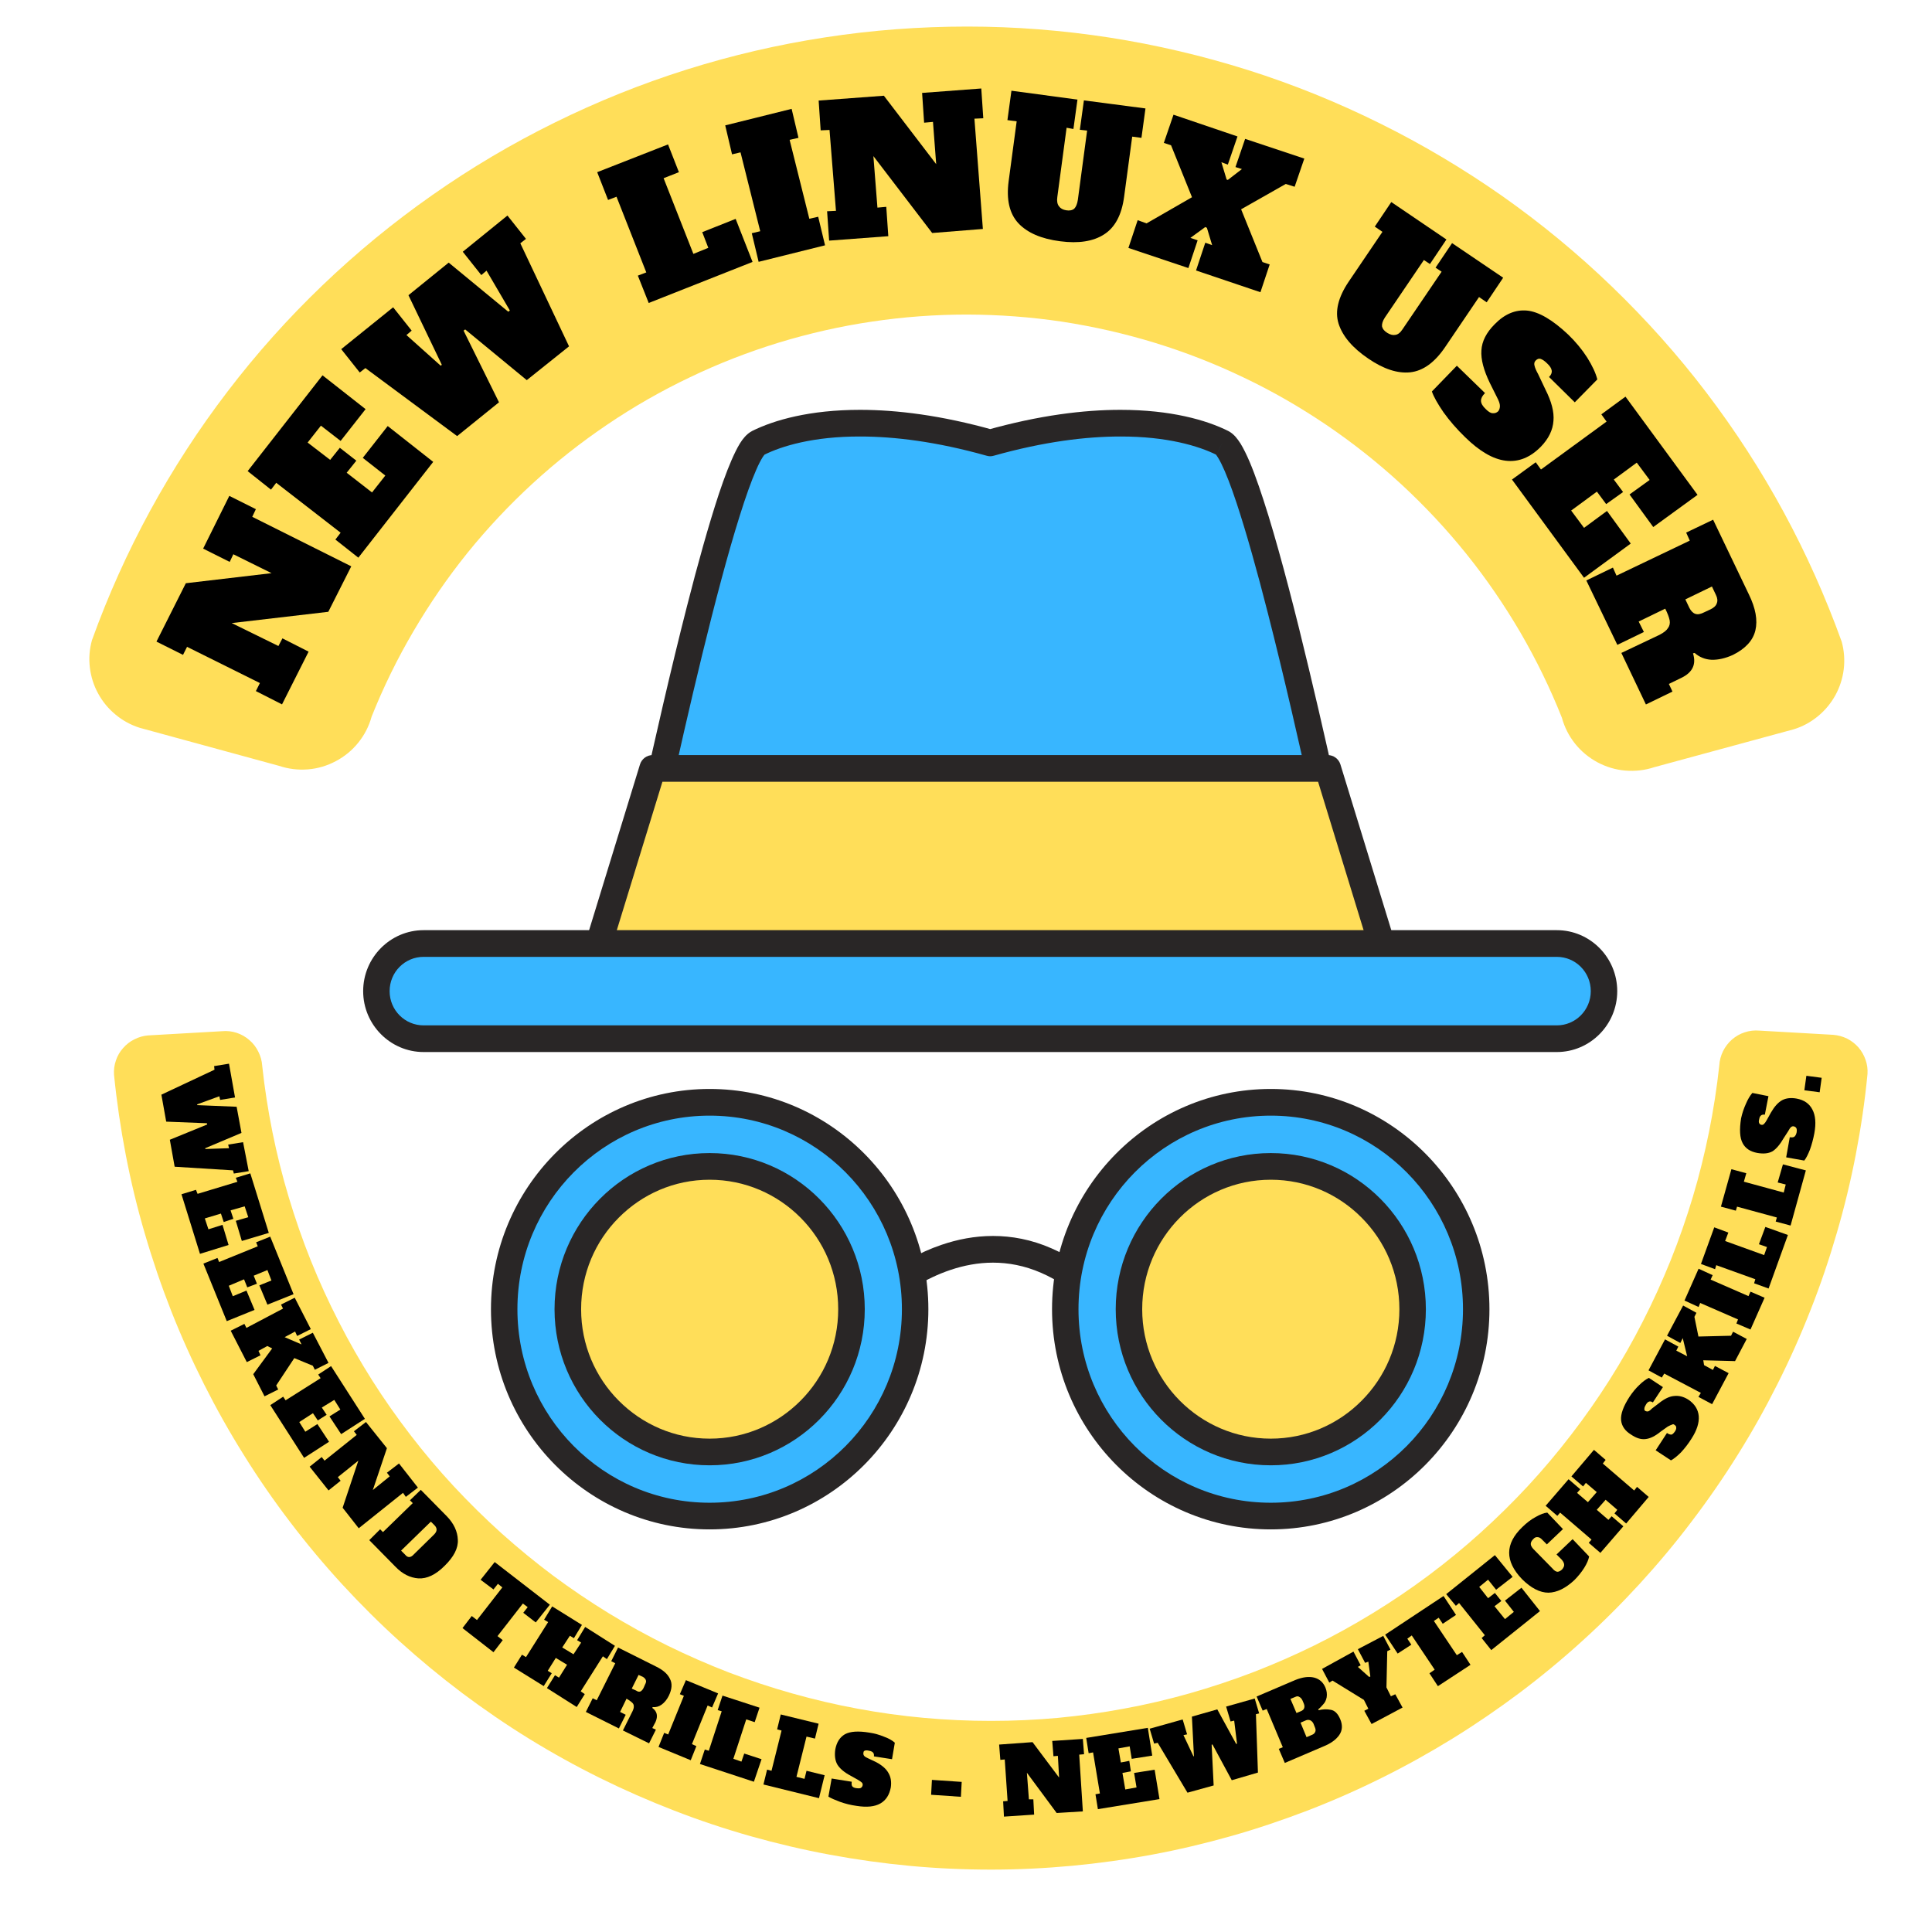 <svg xmlns="http://www.w3.org/2000/svg" xmlns:xlink="http://www.w3.org/1999/xlink" width="100" zoomAndPan="magnify" viewBox="0 0 75 75" height="100" preserveAspectRatio="xMidYMid meet" version="1.0"><defs><g/><clipPath id="c615d82514"><path d="M 24 15.871 L 53 15.871 L 53 36 L 24 36 Z M 24 15.871 " clip-rule="nonzero"/></clipPath><clipPath id="d0deb269a7"><path d="M 14.066 36 L 62.816 36 L 62.816 41 L 14.066 41 Z M 14.066 36 " clip-rule="nonzero"/></clipPath><clipPath id="6f182148db"><path d="M 19 42 L 37 42 L 37 59.371 L 19 59.371 Z M 19 42 " clip-rule="nonzero"/></clipPath><clipPath id="c26a5d27dd"><path d="M 40 42 L 58 42 L 58 59.371 L 40 59.371 Z M 40 42 " clip-rule="nonzero"/></clipPath></defs><path fill="#38b6ff" d="M 47.449 17.191 C 46.121 16.527 43.168 15.863 38.441 17.191 C 33.711 15.863 30.758 16.527 29.43 17.191 C 28.098 17.859 24.703 34.484 24.703 34.484 L 38.441 32.621 L 52.176 34.484 C 52.176 34.484 48.781 17.859 47.449 17.191 " fill-opacity="1" fill-rule="nonzero"/><g clip-path="url(#c615d82514)"><path fill="#292626" d="M 47.449 17.191 L 47.68 16.73 C 46.828 16.305 45.445 15.91 43.492 15.91 C 42.07 15.91 40.34 16.121 38.301 16.695 L 38.441 17.191 L 38.578 16.695 C 36.539 16.121 34.809 15.91 33.387 15.91 C 31.438 15.91 30.051 16.305 29.199 16.73 C 29.074 16.797 28.988 16.875 28.914 16.957 C 28.773 17.113 28.668 17.297 28.555 17.523 C 28.348 17.941 28.133 18.496 27.906 19.176 C 27.516 20.359 27.086 21.891 26.668 23.535 C 25.406 28.469 24.199 34.379 24.199 34.383 C 24.164 34.547 24.211 34.715 24.324 34.836 C 24.441 34.961 24.605 35.02 24.77 35 L 38.441 33.145 L 52.109 35 C 52.273 35.02 52.441 34.961 52.555 34.836 C 52.668 34.715 52.715 34.547 52.68 34.383 C 52.68 34.379 51.832 30.219 50.812 25.969 C 50.305 23.84 49.754 21.695 49.242 20.023 C 48.984 19.188 48.742 18.473 48.508 17.922 C 48.391 17.648 48.277 17.418 48.16 17.223 C 48.098 17.125 48.035 17.039 47.965 16.957 C 47.891 16.875 47.805 16.797 47.68 16.73 L 47.449 17.191 L 47.223 17.66 L 47.301 17.496 L 47.188 17.637 C 47.191 17.637 47.199 17.645 47.223 17.66 L 47.301 17.496 L 47.188 17.637 L 47.211 17.609 L 47.188 17.637 L 47.211 17.609 L 47.188 17.637 L 47.203 17.648 C 47.242 17.695 47.324 17.82 47.414 18.004 C 47.582 18.344 47.789 18.875 48.004 19.527 C 48.383 20.672 48.809 22.191 49.223 23.82 C 49.848 26.266 50.461 28.957 50.918 31.039 C 51.145 32.082 51.336 32.969 51.469 33.598 C 51.535 33.91 51.586 34.156 51.621 34.328 C 51.656 34.496 51.672 34.59 51.672 34.59 L 52.176 34.484 L 52.246 33.973 L 38.508 32.109 C 38.461 32.105 38.418 32.105 38.371 32.109 L 24.633 33.973 L 24.703 34.484 L 25.207 34.59 C 25.207 34.59 25.219 34.523 25.246 34.402 C 25.434 33.492 26.293 29.375 27.258 25.418 C 27.742 23.438 28.25 21.5 28.715 20.027 C 28.945 19.293 29.164 18.676 29.355 18.242 C 29.449 18.023 29.539 17.855 29.605 17.75 C 29.641 17.695 29.668 17.66 29.684 17.645 L 29.691 17.637 L 29.645 17.578 L 29.688 17.641 L 29.691 17.637 L 29.645 17.578 L 29.688 17.641 L 29.562 17.465 L 29.656 17.66 L 29.688 17.641 L 29.562 17.465 L 29.656 17.66 C 30.34 17.316 31.574 16.941 33.387 16.945 C 34.711 16.945 36.344 17.141 38.301 17.691 C 38.391 17.719 38.488 17.719 38.578 17.691 C 40.535 17.141 42.168 16.945 43.492 16.945 C 45.305 16.941 46.539 17.316 47.223 17.656 L 47.449 17.191 " fill-opacity="1" fill-rule="nonzero"/></g><path fill="#ffde59" d="M 51.543 29.828 L 25.336 29.828 L 23.09 37.145 L 53.789 37.145 L 51.543 29.828 " fill-opacity="1" fill-rule="nonzero"/><path fill="#292626" d="M 51.543 29.828 L 51.543 29.312 L 25.336 29.312 C 25.109 29.312 24.91 29.461 24.844 29.676 L 22.598 36.992 C 22.551 37.148 22.578 37.32 22.676 37.453 C 22.773 37.586 22.926 37.664 23.09 37.664 L 53.789 37.664 C 53.953 37.664 54.105 37.586 54.203 37.453 C 54.301 37.32 54.328 37.148 54.281 36.992 L 52.035 29.676 C 51.969 29.461 51.77 29.312 51.543 29.312 L 51.543 29.828 L 51.055 29.98 L 53.094 36.629 L 23.785 36.629 L 25.715 30.348 L 51.543 30.348 L 51.543 29.828 L 51.055 29.98 L 51.543 29.828 " fill-opacity="1" fill-rule="nonzero"/><g clip-path="url(#d0deb269a7)"><path fill="#38b6ff" d="M 16.445 40.32 C 15.434 40.32 14.609 39.492 14.609 38.477 C 14.609 37.457 15.434 36.629 16.445 36.629 L 60.434 36.629 C 61.445 36.629 62.27 37.457 62.27 38.477 C 62.27 39.492 61.445 40.32 60.434 40.32 L 16.445 40.32 " fill-opacity="1" fill-rule="nonzero"/><path fill="#292626" d="M 60.434 36.109 L 16.445 36.109 C 15.152 36.109 14.098 37.172 14.098 38.477 C 14.098 39.777 15.152 40.84 16.445 40.84 L 60.434 40.84 C 61.73 40.84 62.781 39.777 62.781 38.477 C 62.781 37.172 61.73 36.109 60.434 36.109 Z M 60.434 37.145 C 61.164 37.145 61.754 37.738 61.754 38.477 C 61.754 39.211 61.164 39.805 60.434 39.805 L 16.445 39.805 C 15.715 39.805 15.125 39.211 15.125 38.477 C 15.125 37.738 15.715 37.145 16.445 37.145 L 60.434 37.145 " fill-opacity="1" fill-rule="nonzero"/></g><path fill="#292626" d="M 34.324 50.855 L 34.234 50.762 L 34.324 50.855 L 34.234 50.762 L 34.324 50.855 C 34.332 50.844 34.805 50.375 35.574 49.914 C 36.34 49.457 37.387 49.016 38.547 49.016 C 39.141 49.016 39.766 49.129 40.414 49.41 C 41.066 49.691 41.75 50.148 42.445 50.855 C 42.645 51.059 42.973 51.059 43.172 50.855 C 43.375 50.656 43.375 50.328 43.172 50.125 C 42.395 49.34 41.605 48.801 40.82 48.461 C 40.039 48.117 39.27 47.98 38.547 47.98 C 37.828 47.98 37.16 48.117 36.562 48.32 C 35.668 48.621 34.934 49.07 34.418 49.441 C 33.906 49.812 33.609 50.109 33.594 50.125 C 33.395 50.328 33.395 50.656 33.598 50.855 C 33.797 51.059 34.125 51.059 34.324 50.855 " fill-opacity="1" fill-rule="nonzero"/><path fill="#38b6ff" d="M 27.547 58.855 C 23.148 58.855 19.57 55.25 19.57 50.824 C 19.57 46.391 23.148 42.789 27.547 42.789 C 31.949 42.789 35.527 46.391 35.527 50.824 C 35.527 55.25 31.949 58.855 27.547 58.855 " fill-opacity="1" fill-rule="nonzero"/><g clip-path="url(#6f182148db)"><path fill="#292626" d="M 27.547 42.273 C 22.867 42.273 19.059 46.109 19.059 50.824 C 19.059 55.539 22.867 59.371 27.547 59.371 C 32.23 59.371 36.039 55.539 36.039 50.824 C 36.039 46.109 32.23 42.273 27.547 42.273 Z M 27.547 43.309 C 31.672 43.309 35.012 46.672 35.012 50.824 C 35.012 54.973 31.672 58.336 27.547 58.336 C 23.426 58.336 20.086 54.973 20.086 50.824 C 20.086 46.672 23.426 43.309 27.547 43.309 " fill-opacity="1" fill-rule="nonzero"/></g><path fill="#ffde59" d="M 33.055 50.824 C 33.055 53.883 30.59 56.367 27.547 56.367 C 24.508 56.367 22.043 53.883 22.043 50.824 C 22.043 47.762 24.508 45.277 27.547 45.277 C 30.59 45.277 33.055 47.762 33.055 50.824 " fill-opacity="1" fill-rule="nonzero"/><path fill="#292626" d="M 33.055 50.824 L 32.539 50.824 C 32.539 52.211 31.984 53.465 31.078 54.375 C 30.172 55.285 28.926 55.848 27.547 55.848 C 26.168 55.848 24.926 55.285 24.02 54.375 C 23.113 53.465 22.559 52.211 22.559 50.824 C 22.559 49.434 23.113 48.18 24.02 47.27 C 24.926 46.359 26.168 45.797 27.547 45.797 C 28.926 45.797 30.172 46.359 31.078 47.27 C 31.984 48.18 32.539 49.434 32.539 50.824 L 33.57 50.824 C 33.57 47.477 30.871 44.762 27.547 44.762 C 24.223 44.762 21.527 47.477 21.527 50.824 C 21.527 54.172 24.223 56.883 27.547 56.883 C 30.871 56.883 33.57 54.172 33.57 50.824 L 33.055 50.824 " fill-opacity="1" fill-rule="nonzero"/><path fill="#38b6ff" d="M 49.332 58.855 C 44.934 58.855 41.352 55.25 41.352 50.824 C 41.352 46.391 44.934 42.789 49.332 42.789 C 53.73 42.789 57.309 46.391 57.309 50.824 C 57.309 55.25 53.73 58.855 49.332 58.855 " fill-opacity="1" fill-rule="nonzero"/><g clip-path="url(#c26a5d27dd)"><path fill="#292626" d="M 49.332 42.273 C 44.648 42.273 40.84 46.109 40.84 50.824 C 40.84 55.539 44.648 59.371 49.332 59.371 C 54.016 59.371 57.82 55.539 57.82 50.824 C 57.82 46.109 54.016 42.273 49.332 42.273 Z M 49.332 43.309 C 53.453 43.309 56.793 46.672 56.793 50.824 C 56.793 54.973 53.453 58.336 49.332 58.336 C 45.207 58.336 41.867 54.973 41.867 50.824 C 41.867 46.672 45.207 43.309 49.332 43.309 " fill-opacity="1" fill-rule="nonzero"/></g><path fill="#ffde59" d="M 54.836 50.824 C 54.836 53.883 52.371 56.367 49.332 56.367 C 46.289 56.367 43.824 53.883 43.824 50.824 C 43.824 47.762 46.289 45.277 49.332 45.277 C 52.371 45.277 54.836 47.762 54.836 50.824 " fill-opacity="1" fill-rule="nonzero"/><path fill="#292626" d="M 54.836 50.824 L 54.324 50.824 C 54.324 52.211 53.766 53.465 52.859 54.375 C 51.957 55.285 50.711 55.848 49.332 55.848 C 47.953 55.848 46.707 55.285 45.801 54.375 C 44.898 53.465 44.34 52.211 44.34 50.824 C 44.34 49.434 44.898 48.18 45.801 47.27 C 46.707 46.359 47.953 45.797 49.332 45.797 C 50.711 45.797 51.957 46.359 52.859 47.27 C 53.766 48.18 54.324 49.434 54.324 50.824 L 55.352 50.824 C 55.352 47.477 52.656 44.762 49.332 44.762 C 46.008 44.762 43.312 47.477 43.312 50.824 C 43.312 54.172 46.008 56.883 49.332 56.883 C 52.656 56.883 55.352 54.172 55.352 50.824 L 54.836 50.824 " fill-opacity="1" fill-rule="nonzero"/><path fill="#ffde59" d="M 71.172 40.172 C 71.359 40.188 71.539 40.238 71.707 40.32 C 71.875 40.406 72.02 40.52 72.145 40.66 C 72.27 40.805 72.359 40.965 72.422 41.145 C 72.484 41.32 72.508 41.504 72.496 41.691 C 72.395 42.738 72.242 43.777 72.043 44.812 C 71.844 45.844 71.598 46.863 71.301 47.875 C 71.008 48.883 70.672 49.879 70.285 50.855 C 69.902 51.832 69.473 52.793 69 53.73 C 68.527 54.672 68.016 55.586 67.457 56.477 C 66.902 57.367 66.305 58.23 65.668 59.066 C 65.035 59.906 64.359 60.711 63.652 61.484 C 62.941 62.258 62.199 63 61.422 63.703 C 60.645 64.41 59.836 65.078 58.996 65.711 C 58.156 66.34 57.289 66.934 56.398 67.484 C 55.504 68.035 54.586 68.547 53.648 69.012 C 52.707 69.48 51.75 69.902 50.77 70.281 C 49.789 70.656 48.797 70.992 47.789 71.277 C 46.777 71.562 45.758 71.805 44.727 71.996 C 43.695 72.188 42.656 72.332 41.613 72.43 C 40.566 72.527 39.523 72.578 38.473 72.578 C 37.422 72.578 36.375 72.531 35.332 72.434 C 34.289 72.336 33.25 72.191 32.219 72 C 31.188 71.809 30.168 71.57 29.156 71.285 C 28.148 71 27.152 70.668 26.176 70.289 C 25.195 69.91 24.234 69.488 23.293 69.023 C 22.355 68.559 21.438 68.051 20.543 67.5 C 19.648 66.949 18.785 66.355 17.945 65.727 C 17.105 65.094 16.297 64.426 15.52 63.723 C 14.738 63.016 13.996 62.277 13.285 61.504 C 12.574 60.73 11.902 59.926 11.266 59.09 C 10.629 58.254 10.031 57.391 9.477 56.5 C 8.918 55.609 8.402 54.691 7.93 53.754 C 7.457 52.816 7.027 51.859 6.641 50.879 C 6.258 49.902 5.918 48.906 5.625 47.898 C 5.328 46.891 5.082 45.867 4.883 44.836 C 4.684 43.805 4.531 42.766 4.426 41.719 C 4.414 41.531 4.438 41.348 4.5 41.168 C 4.559 40.988 4.652 40.828 4.777 40.688 C 4.898 40.547 5.047 40.43 5.215 40.348 C 5.383 40.262 5.559 40.211 5.746 40.195 L 8.621 40.031 C 8.816 40.012 9.004 40.035 9.188 40.094 C 9.371 40.156 9.539 40.25 9.684 40.379 C 9.832 40.504 9.945 40.656 10.031 40.832 C 10.117 41.004 10.168 41.188 10.18 41.383 C 10.273 42.246 10.406 43.105 10.578 43.957 C 10.75 44.809 10.961 45.652 11.211 46.484 C 11.461 47.316 11.746 48.137 12.07 48.945 C 12.395 49.75 12.754 50.539 13.152 51.312 C 13.547 52.086 13.977 52.84 14.441 53.574 C 14.906 54.309 15.406 55.02 15.934 55.707 C 16.465 56.398 17.023 57.059 17.613 57.695 C 18.207 58.332 18.824 58.941 19.469 59.523 C 20.117 60.102 20.785 60.652 21.48 61.172 C 22.18 61.691 22.898 62.176 23.637 62.629 C 24.379 63.082 25.137 63.5 25.914 63.883 C 26.695 64.266 27.488 64.613 28.297 64.926 C 29.109 65.234 29.93 65.508 30.766 65.742 C 31.602 65.977 32.445 66.176 33.297 66.332 C 34.152 66.492 35.008 66.609 35.875 66.688 C 36.738 66.766 37.602 66.805 38.469 66.805 C 39.336 66.805 40.203 66.766 41.066 66.688 C 41.93 66.605 42.789 66.488 43.641 66.328 C 44.496 66.172 45.34 65.973 46.172 65.738 C 47.008 65.5 47.832 65.227 48.641 64.918 C 49.449 64.605 50.246 64.258 51.023 63.875 C 51.801 63.492 52.562 63.07 53.301 62.617 C 54.039 62.164 54.758 61.68 55.453 61.16 C 56.148 60.641 56.82 60.09 57.465 59.508 C 58.109 58.926 58.73 58.316 59.32 57.68 C 59.91 57.043 60.469 56.379 60.996 55.691 C 61.527 55.004 62.023 54.293 62.488 53.559 C 62.953 52.824 63.383 52.07 63.777 51.293 C 64.172 50.52 64.531 49.73 64.855 48.926 C 65.18 48.117 65.465 47.297 65.715 46.465 C 65.965 45.633 66.172 44.789 66.344 43.938 C 66.516 43.086 66.648 42.227 66.742 41.363 C 66.754 41.168 66.801 40.984 66.887 40.809 C 66.973 40.633 67.09 40.484 67.234 40.355 C 67.383 40.227 67.547 40.133 67.73 40.074 C 67.918 40.012 68.105 39.992 68.297 40.008 Z M 71.172 40.172 " fill-opacity="1" fill-rule="nonzero"/><g fill="#000000" fill-opacity="1"><g transform="translate(6.124, 41.745)"><g><path d="M 3.312 2.594 L 3.531 3.719 L 2.953 3.812 L 2.922 3.688 L 0.656 3.547 L 0.469 2.5 L 1.922 1.906 L 1.906 1.859 L 0.328 1.797 L 0.141 0.75 L 2.203 -0.219 L 2.188 -0.359 L 2.766 -0.453 L 3 0.859 L 2.422 0.953 L 2.391 0.812 L 1.531 1.125 L 1.531 1.156 L 3.062 1.219 L 3.25 2.234 L 1.844 2.828 L 1.844 2.859 L 2.766 2.828 L 2.734 2.688 Z M 3.312 2.594 "/></g></g></g><g fill="#000000" fill-opacity="1"><g transform="translate(7.029, 46.283)"><g><path d="M 0.016 0.078 L 0.578 -0.094 L 0.641 0.062 L 2.188 -0.406 L 2.125 -0.562 L 2.688 -0.734 L 3.406 1.578 L 2.359 1.891 L 2.125 1.109 L 2.609 0.969 L 2.469 0.547 L 1.922 0.703 L 2.031 1.031 L 1.656 1.156 L 1.547 0.828 L 0.922 1.016 L 1.062 1.438 L 1.609 1.266 L 1.844 2.047 L 0.734 2.391 Z M 0.016 0.078 "/></g></g></g><g fill="#000000" fill-opacity="1"><g transform="translate(7.865, 48.975)"><g><path d="M 0.031 0.078 L 0.578 -0.141 L 0.641 0.016 L 2.141 -0.594 L 2.078 -0.75 L 2.625 -0.969 L 3.531 1.266 L 2.516 1.672 L 2.203 0.922 L 2.672 0.734 L 2.516 0.328 L 1.984 0.547 L 2.109 0.859 L 1.734 1 L 1.609 0.688 L 1.016 0.938 L 1.172 1.344 L 1.703 1.125 L 2.016 1.875 L 0.938 2.312 Z M 0.031 0.078 "/></g></g></g><g fill="#000000" fill-opacity="1"><g transform="translate(8.925, 51.596)"><g><path d="M 1.797 2.188 L 1.875 2.344 L 1.344 2.609 L 0.906 1.75 L 1.641 0.75 L 1.453 0.656 L 1.109 0.844 L 1.188 1.016 L 0.656 1.281 L 0.031 0.062 L 0.562 -0.203 L 0.641 -0.047 L 2.062 -0.797 L 1.984 -0.953 L 2.516 -1.219 L 3.141 0 L 2.609 0.266 L 2.531 0.094 L 2.125 0.312 L 2.781 0.594 L 2.688 0.406 L 3.219 0.141 L 3.828 1.312 L 3.297 1.578 L 3.219 1.422 L 2.5 1.125 Z M 1.797 2.188 "/></g></g></g><g fill="#000000" fill-opacity="1"><g transform="translate(10.446, 54.485)"><g><path d="M 0.047 0.062 L 0.547 -0.266 L 0.641 -0.125 L 2 -0.984 L 1.906 -1.125 L 2.406 -1.453 L 3.719 0.594 L 2.797 1.188 L 2.344 0.5 L 2.766 0.234 L 2.531 -0.141 L 2.047 0.156 L 2.234 0.438 L 1.891 0.656 L 1.703 0.375 L 1.172 0.719 L 1.406 1.094 L 1.875 0.797 L 2.328 1.484 L 1.359 2.109 Z M 0.047 0.062 "/></g></g></g><g fill="#000000" fill-opacity="1"><g transform="translate(11.973, 56.874)"><g><path d="M 3.516 -0.062 L 4.25 0.875 L 3.781 1.234 L 3.672 1.078 L 1.953 2.453 L 1.328 1.656 L 1.938 -0.172 L 1.141 0.469 L 1.25 0.609 L 0.781 0.984 L 0.047 0.062 L 0.516 -0.312 L 0.625 -0.172 L 1.875 -1.172 L 1.766 -1.312 L 2.234 -1.672 L 3.047 -0.656 L 2.5 0.969 L 3.156 0.438 L 3.047 0.297 Z M 3.516 -0.062 "/></g></g></g><g fill="#000000" fill-opacity="1"><g transform="translate(14.273, 59.726)"><g><path d="M 0.484 -0.359 L 0.594 -0.25 L 1.75 -1.375 L 1.641 -1.484 L 2.062 -1.891 L 3.078 -0.859 C 3.348 -0.578 3.488 -0.273 3.5 0.047 C 3.52 0.367 3.348 0.707 2.984 1.062 C 2.641 1.406 2.301 1.566 1.969 1.547 C 1.645 1.523 1.348 1.375 1.078 1.094 L 0.062 0.062 Z M 1.453 0.625 C 1.504 0.688 1.555 0.719 1.609 0.719 C 1.672 0.719 1.734 0.68 1.797 0.609 L 2.562 -0.141 C 2.695 -0.266 2.711 -0.383 2.609 -0.5 L 2.453 -0.656 L 1.297 0.469 Z M 1.453 0.625 "/></g></g></g><g fill="#000000" fill-opacity="1"><g transform="translate(16.489, 61.927)"><g/></g></g><g fill="#000000" fill-opacity="1"><g transform="translate(17.454, 62.811)"><g><path d="M 3.344 0.172 L 2.859 -0.203 L 3.031 -0.422 L 2.844 -0.562 L 1.859 0.703 L 2.062 0.859 L 1.703 1.328 L 0.5 0.391 L 0.859 -0.078 L 1.062 0.078 L 2.047 -1.188 L 1.875 -1.328 L 1.703 -1.109 L 1.203 -1.484 L 1.75 -2.172 L 3.891 -0.516 Z M 3.344 0.172 "/></g></g></g><g fill="#000000" fill-opacity="1"><g transform="translate(19.888, 64.688)"><g><path d="M 3.672 -0.281 L 3.516 -0.391 L 2.656 0.969 L 2.812 1.078 L 2.5 1.578 L 1.344 0.844 L 1.656 0.344 L 1.812 0.438 L 2.125 -0.062 L 1.688 -0.328 L 1.375 0.172 L 1.531 0.266 L 1.219 0.766 L 0.062 0.047 L 0.375 -0.453 L 0.531 -0.359 L 1.391 -1.719 L 1.234 -1.812 L 1.547 -2.328 L 2.703 -1.609 L 2.391 -1.094 L 2.234 -1.188 L 1.938 -0.734 L 2.375 -0.469 L 2.672 -0.922 L 2.516 -1.016 L 2.828 -1.531 L 3.984 -0.797 Z M 3.672 -0.281 "/></g></g></g><g fill="#000000" fill-opacity="1"><g transform="translate(22.681, 66.426)"><g><path d="M 0.328 -0.5 L 0.484 -0.422 L 1.203 -1.859 L 1.047 -1.938 L 1.312 -2.469 L 2.781 -1.734 C 3.062 -1.598 3.242 -1.438 3.328 -1.25 C 3.422 -1.07 3.406 -0.852 3.281 -0.594 C 3.207 -0.445 3.113 -0.332 3 -0.25 C 2.895 -0.176 2.781 -0.145 2.656 -0.156 L 2.641 -0.125 C 2.828 0.008 2.867 0.191 2.766 0.422 L 2.641 0.656 L 2.781 0.719 L 2.516 1.25 L 1.5 0.75 L 1.875 0 C 1.914 -0.082 1.93 -0.148 1.922 -0.203 C 1.922 -0.254 1.895 -0.301 1.844 -0.344 C 1.801 -0.383 1.734 -0.43 1.641 -0.484 L 1.391 0.031 L 1.609 0.141 L 1.344 0.672 L 0.062 0.031 Z M 2.016 -0.797 C 2.078 -0.754 2.133 -0.742 2.188 -0.766 C 2.238 -0.797 2.281 -0.848 2.312 -0.922 L 2.359 -1.031 C 2.398 -1.102 2.41 -1.16 2.391 -1.203 C 2.379 -1.242 2.344 -1.285 2.281 -1.328 L 2.109 -1.406 L 1.844 -0.875 Z M 2.016 -0.797 "/></g></g></g><g fill="#000000" fill-opacity="1"><g transform="translate(25.486, 67.785)"><g><path d="M 0.078 0.031 L 0.297 -0.516 L 0.453 -0.453 L 1.062 -1.953 L 0.906 -2.016 L 1.141 -2.562 L 2.391 -2.047 L 2.156 -1.5 L 1.984 -1.578 L 1.375 -0.078 L 1.547 0 L 1.328 0.547 Z M 0.078 0.031 "/></g></g></g><g fill="#000000" fill-opacity="1"><g transform="translate(27.094, 68.448)"><g><path d="M 0.078 0.031 L 0.266 -0.531 L 0.422 -0.484 L 0.922 -2.016 L 0.766 -2.062 L 0.953 -2.625 L 2.391 -2.156 L 2.203 -1.594 L 1.875 -1.703 L 1.375 -0.172 L 1.688 -0.062 L 1.797 -0.375 L 2.469 -0.156 L 2.172 0.719 Z M 0.078 0.031 "/></g></g></g><g fill="#000000" fill-opacity="1"><g transform="translate(29.559, 69.258)"><g><path d="M 0.078 0.016 L 0.219 -0.562 L 0.391 -0.516 L 0.781 -2.078 L 0.609 -2.125 L 0.75 -2.703 L 2.219 -2.344 L 2.078 -1.766 L 1.75 -1.844 L 1.359 -0.281 L 1.672 -0.203 L 1.75 -0.516 L 2.453 -0.344 L 2.234 0.547 Z M 0.078 0.016 "/></g></g></g><g fill="#000000" fill-opacity="1"><g transform="translate(32.081, 69.87)"><g><path d="M 1.172 0.234 C 0.941 0.203 0.727 0.148 0.531 0.078 C 0.332 0.004 0.18 -0.062 0.078 -0.125 L 0.203 -0.828 L 0.984 -0.703 C 0.973 -0.629 0.977 -0.57 1 -0.531 C 1.031 -0.488 1.086 -0.461 1.172 -0.453 C 1.254 -0.441 1.312 -0.445 1.344 -0.469 C 1.375 -0.488 1.395 -0.52 1.406 -0.562 C 1.414 -0.602 1.406 -0.641 1.375 -0.672 C 1.344 -0.703 1.289 -0.738 1.219 -0.781 L 0.938 -0.938 C 0.688 -1.07 0.516 -1.219 0.422 -1.375 C 0.336 -1.531 0.312 -1.723 0.344 -1.953 C 0.395 -2.234 0.52 -2.43 0.719 -2.547 C 0.926 -2.66 1.242 -2.68 1.672 -2.609 C 1.879 -2.578 2.066 -2.523 2.234 -2.453 C 2.41 -2.391 2.551 -2.312 2.656 -2.219 L 2.547 -1.578 L 1.844 -1.688 C 1.863 -1.812 1.801 -1.883 1.656 -1.906 C 1.582 -1.926 1.523 -1.926 1.484 -1.906 C 1.453 -1.895 1.438 -1.867 1.438 -1.828 C 1.426 -1.785 1.438 -1.742 1.469 -1.703 C 1.5 -1.672 1.551 -1.641 1.625 -1.609 L 1.922 -1.469 C 2.16 -1.344 2.32 -1.203 2.406 -1.047 C 2.5 -0.891 2.531 -0.703 2.5 -0.484 C 2.445 -0.191 2.312 0.016 2.094 0.141 C 1.875 0.266 1.566 0.297 1.172 0.234 Z M 1.172 0.234 "/></g></g></g><g fill="#000000" fill-opacity="1"><g transform="translate(34.698, 70.265)"><g/></g></g><g fill="#000000" fill-opacity="1"><g transform="translate(35.974, 70.392)"><g><path d="M 0.172 -0.719 L 0.203 -1.297 L 1.359 -1.219 L 1.328 -0.641 Z M 0.172 -0.719 "/></g></g></g><g fill="#000000" fill-opacity="1"><g transform="translate(37.574, 70.472)"><g/></g></g><g fill="#000000" fill-opacity="1"><g transform="translate(38.895, 70.521)"><g><path d="M 1.953 -2.938 L 3.141 -3.016 L 3.188 -2.422 L 3 -2.406 L 3.141 -0.203 L 2.125 -0.141 L 0.969 -1.703 L 1.047 -0.672 L 1.219 -0.672 L 1.25 -0.078 L 0.078 0 L 0.047 -0.594 L 0.219 -0.609 L 0.109 -2.219 L -0.062 -2.203 L -0.109 -2.797 L 1.188 -2.891 L 2.219 -1.516 L 2.172 -2.359 L 2 -2.344 Z M 1.953 -2.938 "/></g></g></g><g fill="#000000" fill-opacity="1"><g transform="translate(42.542, 70.247)"><g><path d="M 0.078 -0.016 L -0.016 -0.594 L 0.156 -0.625 L -0.109 -2.219 L -0.281 -2.188 L -0.375 -2.781 L 2.016 -3.172 L 2.188 -2.094 L 1.391 -1.969 L 1.312 -2.453 L 0.875 -2.375 L 0.969 -1.828 L 1.297 -1.891 L 1.359 -1.484 L 1.031 -1.422 L 1.141 -0.781 L 1.578 -0.859 L 1.484 -1.422 L 2.281 -1.547 L 2.469 -0.406 Z M 0.078 -0.016 "/></g></g></g><g fill="#000000" fill-opacity="1"><g transform="translate(45.364, 69.811)"><g><path d="M 2.234 -3.562 L 3.344 -3.875 L 3.516 -3.297 L 3.391 -3.266 L 3.469 -1 L 2.453 -0.703 L 1.703 -2.094 L 1.672 -2.078 L 1.75 -0.5 L 0.734 -0.219 L -0.422 -2.156 L -0.562 -2.125 L -0.734 -2.703 L 0.547 -3.062 L 0.719 -2.484 L 0.578 -2.453 L 0.969 -1.625 L 0.984 -1.641 L 0.906 -3.172 L 1.891 -3.453 L 2.625 -2.109 L 2.656 -2.125 L 2.547 -3.016 L 2.406 -2.984 Z M 2.234 -3.562 "/></g></g></g><g fill="#000000" fill-opacity="1"><g transform="translate(49.798, 68.468)"><g><path d="M -0.156 -0.578 L 0 -0.641 L -0.625 -2.125 L -0.781 -2.062 L -1.016 -2.609 L 0.484 -3.25 C 0.766 -3.363 1.008 -3.395 1.219 -3.344 C 1.426 -3.289 1.57 -3.16 1.656 -2.953 C 1.707 -2.828 1.723 -2.703 1.703 -2.578 C 1.68 -2.461 1.633 -2.367 1.562 -2.297 C 1.5 -2.223 1.438 -2.16 1.375 -2.109 L 1.391 -2.078 C 1.547 -2.117 1.703 -2.125 1.859 -2.094 C 2.016 -2.07 2.141 -1.945 2.234 -1.719 C 2.328 -1.488 2.312 -1.285 2.188 -1.109 C 2.062 -0.93 1.859 -0.785 1.578 -0.672 L 0.078 -0.031 Z M 0.719 -2.047 C 0.781 -2.078 0.816 -2.113 0.828 -2.156 C 0.848 -2.207 0.844 -2.27 0.812 -2.344 L 0.766 -2.453 C 0.734 -2.523 0.691 -2.57 0.641 -2.594 C 0.598 -2.625 0.547 -2.625 0.484 -2.594 L 0.297 -2.516 L 0.531 -1.969 Z M 1.141 -1.125 C 1.191 -1.145 1.227 -1.176 1.25 -1.219 C 1.281 -1.27 1.281 -1.332 1.25 -1.406 L 1.188 -1.562 C 1.156 -1.625 1.113 -1.664 1.062 -1.688 C 1.008 -1.707 0.957 -1.707 0.906 -1.688 L 0.688 -1.594 L 0.922 -1.031 Z M 1.141 -1.125 "/></g></g></g><g fill="#000000" fill-opacity="1"><g transform="translate(52.603, 67.271)"><g><path d="M 0.109 -3.25 L 1.094 -3.766 L 1.375 -3.234 L 1.25 -3.172 L 1.219 -1.766 L 1.391 -1.422 L 1.562 -1.5 L 1.844 -0.984 L 0.641 -0.344 L 0.359 -0.859 L 0.516 -0.938 L 0.344 -1.281 L -0.875 -2.031 L -1 -1.953 L -1.281 -2.484 L -0.062 -3.156 L 0.219 -2.625 L 0.109 -2.562 L 0.547 -2.172 L 0.594 -2.188 L 0.516 -2.766 L 0.391 -2.719 Z M 0.109 -3.25 "/></g></g></g><g fill="#000000" fill-opacity="1"><g transform="translate(55.288, 65.816)"><g><path d="M 1.234 -3.125 L 0.719 -2.781 L 0.562 -3.016 L 0.375 -2.891 L 1.266 -1.562 L 1.469 -1.688 L 1.797 -1.188 L 0.531 -0.359 L 0.203 -0.859 L 0.406 -1 L -0.484 -2.328 L -0.656 -2.203 L -0.5 -1.969 L -1.031 -1.625 L -1.516 -2.359 L 0.75 -3.859 Z M 1.234 -3.125 "/></g></g></g><g fill="#000000" fill-opacity="1"><g transform="translate(57.829, 64.104)"><g><path d="M 0.062 -0.047 L -0.312 -0.516 L -0.188 -0.625 L -1.188 -1.875 L -1.312 -1.766 L -1.688 -2.219 L 0.203 -3.734 L 0.891 -2.891 L 0.25 -2.391 L -0.062 -2.781 L -0.406 -2.5 L -0.062 -2.062 L 0.203 -2.266 L 0.453 -1.953 L 0.188 -1.75 L 0.594 -1.25 L 0.938 -1.531 L 0.594 -1.969 L 1.234 -2.469 L 1.953 -1.562 Z M 0.062 -0.047 "/></g></g></g><g fill="#000000" fill-opacity="1"><g transform="translate(60.018, 62.328)"><g><path d="M 1.094 -0.984 C 0.758 -0.672 0.426 -0.508 0.094 -0.5 C -0.238 -0.5 -0.582 -0.676 -0.938 -1.031 C -1.602 -1.727 -1.598 -2.398 -0.922 -3.047 C -0.754 -3.211 -0.582 -3.344 -0.406 -3.438 C -0.227 -3.539 -0.078 -3.598 0.047 -3.609 L 0.656 -2.969 L 0.031 -2.375 L -0.141 -2.547 C -0.203 -2.617 -0.266 -2.656 -0.328 -2.656 C -0.391 -2.664 -0.445 -2.641 -0.5 -2.578 C -0.562 -2.516 -0.594 -2.453 -0.594 -2.391 C -0.594 -2.336 -0.562 -2.273 -0.5 -2.203 L 0.25 -1.438 C 0.312 -1.363 0.375 -1.32 0.438 -1.312 C 0.5 -1.312 0.562 -1.344 0.625 -1.406 C 0.676 -1.469 0.703 -1.523 0.703 -1.578 C 0.703 -1.641 0.672 -1.707 0.609 -1.781 L 0.406 -1.984 L 1.031 -2.578 L 1.672 -1.906 C 1.648 -1.781 1.586 -1.633 1.484 -1.469 C 1.379 -1.301 1.25 -1.141 1.094 -0.984 Z M 1.094 -0.984 "/></g></g></g><g fill="#000000" fill-opacity="1"><g transform="translate(62.08, 60.345)"><g><path d="M 0.25 -3.672 L 0.141 -3.531 L 1.359 -2.484 L 1.469 -2.625 L 1.922 -2.234 L 1.047 -1.203 L 0.594 -1.594 L 0.703 -1.734 L 0.25 -2.125 L -0.094 -1.734 L 0.359 -1.344 L 0.484 -1.484 L 0.938 -1.094 L 0.047 -0.062 L -0.406 -0.453 L -0.297 -0.578 L -1.516 -1.625 L -1.625 -1.5 L -2.078 -1.891 L -1.188 -2.922 L -0.734 -2.531 L -0.859 -2.391 L -0.438 -2.031 L -0.094 -2.422 L -0.516 -2.781 L -0.625 -2.641 L -1.078 -3.031 L -0.203 -4.062 Z M 0.25 -3.672 "/></g></g></g><g fill="#000000" fill-opacity="1"><g transform="translate(64.172, 57.852)"><g/></g></g><g fill="#000000" fill-opacity="1"><g transform="translate(64.961, 56.817)"><g><path d="M 0.703 -0.969 C 0.578 -0.77 0.441 -0.594 0.297 -0.438 C 0.148 -0.289 0.02 -0.188 -0.094 -0.125 L -0.688 -0.516 L -0.25 -1.188 C -0.188 -1.145 -0.129 -1.125 -0.078 -1.125 C -0.035 -1.133 0.008 -1.176 0.062 -1.25 C 0.102 -1.312 0.117 -1.363 0.109 -1.406 C 0.109 -1.445 0.086 -1.477 0.047 -1.5 C 0.016 -1.531 -0.016 -1.535 -0.047 -1.516 C -0.086 -1.504 -0.145 -1.477 -0.219 -1.438 L -0.484 -1.25 C -0.703 -1.07 -0.898 -0.973 -1.078 -0.953 C -1.254 -0.93 -1.441 -0.988 -1.641 -1.125 C -1.879 -1.27 -2.008 -1.457 -2.031 -1.688 C -2.051 -1.926 -1.941 -2.227 -1.703 -2.594 C -1.586 -2.77 -1.461 -2.922 -1.328 -3.047 C -1.203 -3.172 -1.078 -3.266 -0.953 -3.328 L -0.406 -2.969 L -0.797 -2.375 C -0.898 -2.445 -0.988 -2.422 -1.062 -2.297 C -1.102 -2.234 -1.125 -2.18 -1.125 -2.141 C -1.133 -2.098 -1.125 -2.066 -1.094 -2.047 C -1.051 -2.023 -1.008 -2.02 -0.969 -2.031 C -0.926 -2.051 -0.879 -2.086 -0.828 -2.141 L -0.562 -2.344 C -0.344 -2.52 -0.145 -2.613 0.031 -2.625 C 0.219 -2.645 0.398 -2.598 0.578 -2.484 C 0.828 -2.316 0.961 -2.102 0.984 -1.844 C 1.004 -1.582 0.91 -1.289 0.703 -0.969 Z M 0.703 -0.969 "/></g></g></g><g fill="#000000" fill-opacity="1"><g transform="translate(66.433, 54.572)"><g><path d="M 0.766 -2.719 L 0.844 -2.875 L 1.375 -2.594 L 0.922 -1.734 L -0.312 -1.766 L -0.281 -1.578 L 0.062 -1.391 L 0.141 -1.547 L 0.672 -1.266 L 0.031 -0.062 L -0.5 -0.344 L -0.406 -0.5 L -1.828 -1.25 L -1.922 -1.094 L -2.438 -1.375 L -1.797 -2.578 L -1.281 -2.297 L -1.359 -2.141 L -0.938 -1.922 L -1.109 -2.625 L -1.203 -2.438 L -1.719 -2.719 L -1.094 -3.891 L -0.578 -3.609 L -0.656 -3.453 L -0.5 -2.688 Z M 0.766 -2.719 "/></g></g></g><g fill="#000000" fill-opacity="1"><g transform="translate(67.923, 51.69)"><g><path d="M 0.031 -0.078 L -0.516 -0.312 L -0.453 -0.469 L -1.922 -1.109 L -1.984 -0.953 L -2.531 -1.203 L -1.984 -2.438 L -1.438 -2.188 L -1.516 -2.016 L -0.047 -1.375 L 0.031 -1.547 L 0.578 -1.312 Z M 0.031 -0.078 "/></g></g></g><g fill="#000000" fill-opacity="1"><g transform="translate(68.625, 50.098)"><g><path d="M 0.031 -0.078 L -0.531 -0.281 L -0.484 -0.438 L -2 -0.984 L -2.047 -0.828 L -2.594 -1.031 L -2.078 -2.453 L -1.531 -2.25 L -1.656 -1.922 L -0.141 -1.375 L -0.031 -1.688 L -0.344 -1.797 L -0.094 -2.469 L 0.781 -2.156 Z M 0.031 -0.078 "/></g></g></g><g fill="#000000" fill-opacity="1"><g transform="translate(69.494, 47.654)"><g><path d="M 0.016 -0.078 L -0.562 -0.234 L -0.516 -0.391 L -2.062 -0.812 L -2.109 -0.656 L -2.688 -0.812 L -2.281 -2.266 L -1.703 -2.109 L -1.797 -1.781 L -0.25 -1.359 L -0.172 -1.672 L -0.484 -1.75 L -0.281 -2.453 L 0.609 -2.219 Z M 0.016 -0.078 "/></g></g></g><g fill="#000000" fill-opacity="1"><g transform="translate(70.167, 45.147)"><g><path d="M 0.266 -1.156 C 0.223 -0.926 0.164 -0.711 0.094 -0.516 C 0.02 -0.328 -0.051 -0.188 -0.125 -0.094 L -0.828 -0.219 L -0.688 -1 C -0.613 -0.988 -0.555 -0.992 -0.516 -1.016 C -0.473 -1.047 -0.441 -1.102 -0.422 -1.188 C -0.41 -1.27 -0.414 -1.328 -0.438 -1.359 C -0.457 -1.391 -0.488 -1.41 -0.531 -1.422 C -0.57 -1.43 -0.609 -1.422 -0.641 -1.391 C -0.672 -1.367 -0.707 -1.316 -0.75 -1.234 L -0.922 -0.969 C -1.066 -0.719 -1.211 -0.547 -1.359 -0.453 C -1.516 -0.367 -1.711 -0.348 -1.953 -0.391 C -2.223 -0.441 -2.41 -0.566 -2.516 -0.766 C -2.629 -0.973 -2.648 -1.297 -2.578 -1.734 C -2.535 -1.93 -2.473 -2.117 -2.391 -2.297 C -2.316 -2.473 -2.234 -2.613 -2.141 -2.719 L -1.516 -2.594 L -1.656 -1.875 C -1.781 -1.895 -1.852 -1.836 -1.875 -1.703 C -1.895 -1.629 -1.895 -1.578 -1.875 -1.547 C -1.863 -1.516 -1.836 -1.492 -1.797 -1.484 C -1.754 -1.473 -1.719 -1.484 -1.688 -1.516 C -1.656 -1.547 -1.617 -1.598 -1.578 -1.672 L -1.422 -1.953 C -1.285 -2.191 -1.141 -2.352 -0.984 -2.438 C -0.828 -2.52 -0.641 -2.539 -0.422 -2.5 C -0.129 -2.445 0.07 -2.305 0.188 -2.078 C 0.312 -1.848 0.336 -1.539 0.266 -1.156 Z M 0.266 -1.156 "/></g></g></g><g fill="#000000" fill-opacity="1"><g transform="translate(70.623, 42.543)"><g><path d="M 0.016 -0.141 L -0.578 -0.219 L -0.5 -0.781 L 0.094 -0.703 Z M 0.016 -0.141 "/></g></g></g><path fill="#ffde59" d="M 5.426 28.254 C 5.082 28.145 4.77 27.977 4.492 27.746 C 4.211 27.516 3.984 27.242 3.812 26.926 C 3.637 26.609 3.531 26.27 3.488 25.91 C 3.445 25.555 3.473 25.199 3.57 24.852 C 4.195 23.117 4.949 21.441 5.832 19.82 C 6.715 18.203 7.715 16.66 8.836 15.195 C 9.957 13.727 11.184 12.355 12.516 11.078 C 13.848 9.801 15.27 8.633 16.781 7.574 C 18.293 6.512 19.879 5.574 21.535 4.758 C 23.191 3.941 24.898 3.254 26.66 2.699 C 28.422 2.145 30.219 1.727 32.043 1.449 C 33.871 1.168 35.707 1.031 37.555 1.031 C 39.402 1.031 41.238 1.176 43.062 1.457 C 44.891 1.742 46.684 2.164 48.445 2.719 C 50.207 3.277 51.914 3.969 53.566 4.789 C 55.223 5.609 56.805 6.551 58.316 7.609 C 59.824 8.672 61.246 9.844 62.574 11.125 C 63.902 12.406 65.129 13.777 66.246 15.246 C 67.363 16.715 68.363 18.258 69.242 19.879 C 70.121 21.5 70.871 23.18 71.496 24.914 C 71.59 25.262 71.617 25.617 71.574 25.977 C 71.531 26.332 71.422 26.672 71.25 26.988 C 71.074 27.305 70.848 27.578 70.566 27.809 C 70.289 28.035 69.977 28.207 69.629 28.312 L 64.223 29.781 C 63.859 29.902 63.484 29.945 63.098 29.914 C 62.715 29.883 62.355 29.773 62.016 29.594 C 61.676 29.41 61.387 29.172 61.145 28.871 C 60.906 28.57 60.734 28.234 60.633 27.863 C 60.176 26.715 59.637 25.609 59.016 24.543 C 58.391 23.477 57.695 22.461 56.922 21.5 C 56.145 20.535 55.305 19.637 54.395 18.797 C 53.488 17.961 52.52 17.195 51.496 16.5 C 50.473 15.809 49.406 15.191 48.289 14.66 C 47.176 14.125 46.027 13.676 44.844 13.312 C 43.66 12.949 42.457 12.676 41.234 12.488 C 40.012 12.305 38.781 12.215 37.543 12.211 C 36.309 12.211 35.078 12.301 33.852 12.484 C 32.629 12.664 31.426 12.938 30.242 13.297 C 29.059 13.66 27.91 14.105 26.793 14.641 C 25.676 15.172 24.605 15.785 23.582 16.477 C 22.559 17.168 21.59 17.93 20.68 18.766 C 19.77 19.602 18.926 20.5 18.148 21.461 C 17.375 22.422 16.676 23.438 16.051 24.504 C 15.426 25.566 14.883 26.676 14.426 27.82 C 14.324 28.191 14.152 28.527 13.91 28.828 C 13.672 29.125 13.379 29.367 13.039 29.547 C 12.699 29.727 12.34 29.836 11.957 29.867 C 11.57 29.898 11.199 29.852 10.832 29.73 Z M 5.426 28.254 " fill-opacity="1" fill-rule="nonzero"/><g fill="#000000" fill-opacity="1"><g transform="translate(10.886, 27.469)"><g><path d="M -3 -6.172 L -1.984 -8.219 L -0.953 -7.703 L -1.094 -7.406 L 2.75 -5.484 L 1.859 -3.719 L -1.891 -3.281 L -0.078 -2.391 L 0.078 -2.688 L 1.094 -2.172 L 0.062 -0.125 L -0.953 -0.641 L -0.797 -0.953 L -3.625 -2.359 L -3.781 -2.047 L -4.812 -2.562 L -3.672 -4.828 L -0.344 -5.219 L -1.828 -5.953 L -1.969 -5.656 Z M -3 -6.172 "/></g></g></g><g fill="#000000" fill-opacity="1"><g transform="translate(13.817, 21.758)"><g><path d="M 0.094 -0.109 L -0.797 -0.812 L -0.594 -1.078 L -3.094 -3.016 L -3.297 -2.75 L -4.203 -3.469 L -1.297 -7.188 L 0.375 -5.875 L -0.594 -4.641 L -1.359 -5.234 L -1.875 -4.578 L -1 -3.906 L -0.625 -4.375 L 0.016 -3.875 L -0.359 -3.406 L 0.625 -2.641 L 1.141 -3.297 L 0.266 -3.984 L 1.234 -5.219 L 3 -3.828 Z M 0.094 -0.109 "/></g></g></g><g fill="#000000" fill-opacity="1"><g transform="translate(16.59, 17.851)"><g><path d="M 1.375 -8.078 L 3.109 -9.484 L 3.828 -8.578 L 3.609 -8.406 L 5.5 -4.406 L 3.859 -3.094 L 1.469 -5.062 L 1.406 -5.016 L 2.781 -2.234 L 1.156 -0.922 L -2.406 -3.562 L -2.625 -3.391 L -3.344 -4.297 L -1.328 -5.922 L -0.609 -5.016 L -0.812 -4.844 L 0.516 -3.656 L 0.562 -3.688 L -0.734 -6.391 L 0.828 -7.656 L 3.141 -5.75 L 3.203 -5.797 L 2.297 -7.344 L 2.094 -7.172 Z M 1.375 -8.078 "/></g></g></g><g fill="#000000" fill-opacity="1"><g transform="translate(23.229, 12.875)"><g/></g></g><g fill="#000000" fill-opacity="1"><g transform="translate(25.058, 11.809)"><g><path d="M 0.125 -0.047 L -0.297 -1.109 L 0.031 -1.234 L -1.125 -4.172 L -1.453 -4.047 L -1.875 -5.125 L 0.875 -6.203 L 1.297 -5.125 L 0.703 -4.891 L 1.859 -1.953 L 2.438 -2.188 L 2.203 -2.797 L 3.5 -3.312 L 4.156 -1.641 Z M 0.125 -0.047 "/></g></g></g><g fill="#000000" fill-opacity="1"><g transform="translate(29.309, 10.195)"><g><path d="M 0.141 -0.031 L -0.125 -1.141 L 0.203 -1.219 L -0.562 -4.281 L -0.891 -4.203 L -1.156 -5.328 L 1.422 -5.969 L 1.688 -4.844 L 1.344 -4.766 L 2.109 -1.703 L 2.453 -1.781 L 2.719 -0.672 Z M 0.141 -0.031 "/></g></g></g><g fill="#000000" fill-opacity="1"><g transform="translate(32.046, 9.357)"><g><path d="M 3.75 -5.75 L 6.047 -5.922 L 6.125 -4.766 L 5.781 -4.75 L 6.109 -0.469 L 4.141 -0.312 L 1.859 -3.297 L 2.016 -1.297 L 2.359 -1.328 L 2.438 -0.188 L 0.141 -0.016 L 0.062 -1.156 L 0.406 -1.172 L 0.156 -4.312 L -0.188 -4.297 L -0.266 -5.453 L 2.266 -5.641 L 4.297 -2.984 L 4.172 -4.625 L 3.828 -4.594 Z M 3.75 -5.75 "/></g></g></g><g fill="#000000" fill-opacity="1"><g transform="translate(38.436, 8.913)"><g><path d="M 2.719 0.453 C 1.988 0.359 1.445 0.125 1.094 -0.25 C 0.75 -0.625 0.625 -1.164 0.719 -1.875 L 1.031 -4.203 L 0.672 -4.25 L 0.828 -5.391 L 3.391 -5.047 L 3.234 -3.906 L 2.969 -3.953 L 2.609 -1.266 C 2.586 -1.109 2.609 -0.988 2.672 -0.906 C 2.734 -0.82 2.828 -0.77 2.953 -0.75 C 3.086 -0.727 3.191 -0.75 3.266 -0.812 C 3.336 -0.883 3.383 -1 3.406 -1.156 L 3.766 -3.844 L 3.484 -3.875 L 3.641 -5.016 L 6.031 -4.703 L 5.875 -3.562 L 5.516 -3.609 L 5.203 -1.281 C 5.109 -0.57 4.848 -0.082 4.422 0.188 C 4.004 0.457 3.438 0.547 2.719 0.453 Z M 2.719 0.453 "/></g></g></g><g fill="#000000" fill-opacity="1"><g transform="translate(43.711, 9.594)"><g><path d="M 5.297 0.578 L 5.578 0.672 L 5.219 1.75 L 2.719 0.906 L 3.078 -0.172 L 3.344 -0.078 L 3.141 -0.75 L 3.078 -0.781 L 2.5 -0.359 L 2.781 -0.266 L 2.422 0.812 L 0.094 0.031 L 0.453 -1.047 L 0.797 -0.922 L 2.562 -1.938 L 1.75 -3.953 L 1.469 -4.047 L 1.844 -5.141 L 4.328 -4.297 L 3.953 -3.203 L 3.703 -3.297 L 3.906 -2.625 L 3.953 -2.609 L 4.5 -3.031 L 4.25 -3.109 L 4.625 -4.203 L 6.922 -3.438 L 6.547 -2.344 L 6.203 -2.453 L 4.469 -1.469 Z M 5.297 0.578 "/></g></g></g><g fill="#000000" fill-opacity="1"><g transform="translate(48.95, 11.474)"><g/></g></g><g fill="#000000" fill-opacity="1"><g transform="translate(50.869, 12.297)"><g><path d="M 2.25 1.625 C 1.633 1.207 1.25 0.754 1.094 0.266 C 0.945 -0.211 1.078 -0.754 1.484 -1.359 L 2.797 -3.297 L 2.5 -3.5 L 3.141 -4.453 L 5.281 -3 L 4.641 -2.047 L 4.406 -2.203 L 2.891 0.031 C 2.805 0.164 2.77 0.281 2.781 0.375 C 2.801 0.469 2.867 0.551 2.984 0.625 C 3.098 0.695 3.203 0.723 3.297 0.703 C 3.398 0.691 3.492 0.617 3.578 0.484 L 5.094 -1.75 L 4.859 -1.906 L 5.5 -2.859 L 7.484 -1.516 L 6.844 -0.562 L 6.547 -0.766 L 5.234 1.172 C 4.828 1.773 4.375 2.102 3.875 2.156 C 3.383 2.207 2.844 2.031 2.25 1.625 Z M 2.25 1.625 "/></g></g></g><g fill="#000000" fill-opacity="1"><g transform="translate(55.289, 15.306)"><g><path d="M 1.594 1.672 C 1.27 1.359 0.988 1.035 0.75 0.703 C 0.52 0.367 0.367 0.098 0.297 -0.109 L 1.266 -1.109 L 2.359 -0.047 C 2.254 0.055 2.203 0.156 2.203 0.25 C 2.203 0.352 2.266 0.461 2.391 0.578 C 2.492 0.68 2.582 0.734 2.656 0.734 C 2.738 0.742 2.812 0.719 2.875 0.656 C 2.914 0.602 2.938 0.535 2.938 0.453 C 2.938 0.367 2.898 0.258 2.828 0.125 L 2.547 -0.438 C 2.305 -0.938 2.195 -1.359 2.219 -1.703 C 2.238 -2.055 2.41 -2.395 2.734 -2.719 C 3.117 -3.113 3.535 -3.289 3.984 -3.25 C 4.441 -3.207 4.977 -2.895 5.594 -2.312 C 5.883 -2.031 6.129 -1.734 6.328 -1.422 C 6.523 -1.109 6.656 -0.828 6.719 -0.578 L 5.844 0.312 L 4.844 -0.672 C 5.008 -0.828 4.984 -1.004 4.766 -1.203 C 4.672 -1.297 4.586 -1.352 4.516 -1.375 C 4.453 -1.395 4.391 -1.375 4.328 -1.312 C 4.273 -1.258 4.258 -1.191 4.281 -1.109 C 4.301 -1.023 4.348 -0.914 4.422 -0.781 L 4.703 -0.188 C 4.941 0.281 5.047 0.688 5.016 1.031 C 4.992 1.383 4.832 1.719 4.531 2.031 C 4.113 2.457 3.656 2.641 3.156 2.578 C 2.664 2.516 2.145 2.211 1.594 1.672 Z M 1.594 1.672 "/></g></g></g><g fill="#000000" fill-opacity="1"><g transform="translate(58.617, 18.507)"><g><path d="M 0.078 0.109 L 1 -0.562 L 1.203 -0.281 L 3.75 -2.141 L 3.547 -2.422 L 4.484 -3.109 L 7.281 0.703 L 5.562 1.953 L 4.641 0.688 L 5.422 0.125 L 4.922 -0.547 L 4.031 0.109 L 4.391 0.594 L 3.734 1.062 L 3.375 0.578 L 2.375 1.312 L 2.875 1.984 L 3.766 1.328 L 4.688 2.594 L 2.875 3.922 Z M 0.078 0.109 "/></g></g></g><g fill="#000000" fill-opacity="1"><g transform="translate(61.519, 22.409)"><g><path d="M 1.094 -0.375 L 1.234 -0.062 L 4.078 -1.422 L 3.938 -1.734 L 4.984 -2.234 L 6.375 0.672 C 6.633 1.203 6.719 1.664 6.625 2.062 C 6.531 2.457 6.238 2.773 5.75 3.016 C 5.457 3.148 5.18 3.211 4.922 3.203 C 4.672 3.191 4.453 3.102 4.266 2.938 L 4.203 2.953 C 4.336 3.379 4.188 3.695 3.75 3.906 L 3.266 4.141 L 3.406 4.438 L 2.375 4.938 L 1.422 2.938 L 2.906 2.234 C 3.07 2.148 3.18 2.062 3.234 1.969 C 3.297 1.883 3.316 1.785 3.297 1.672 C 3.273 1.555 3.219 1.406 3.125 1.219 L 2.094 1.719 L 2.297 2.125 L 1.266 2.625 L 0.062 0.125 Z M 4.062 1.188 C 4.125 1.312 4.203 1.391 4.297 1.422 C 4.391 1.453 4.504 1.43 4.641 1.359 L 4.875 1.25 C 5.008 1.188 5.094 1.109 5.125 1.016 C 5.164 0.922 5.156 0.812 5.094 0.688 L 4.938 0.359 L 3.906 0.859 Z M 4.062 1.188 "/></g></g></g></svg>